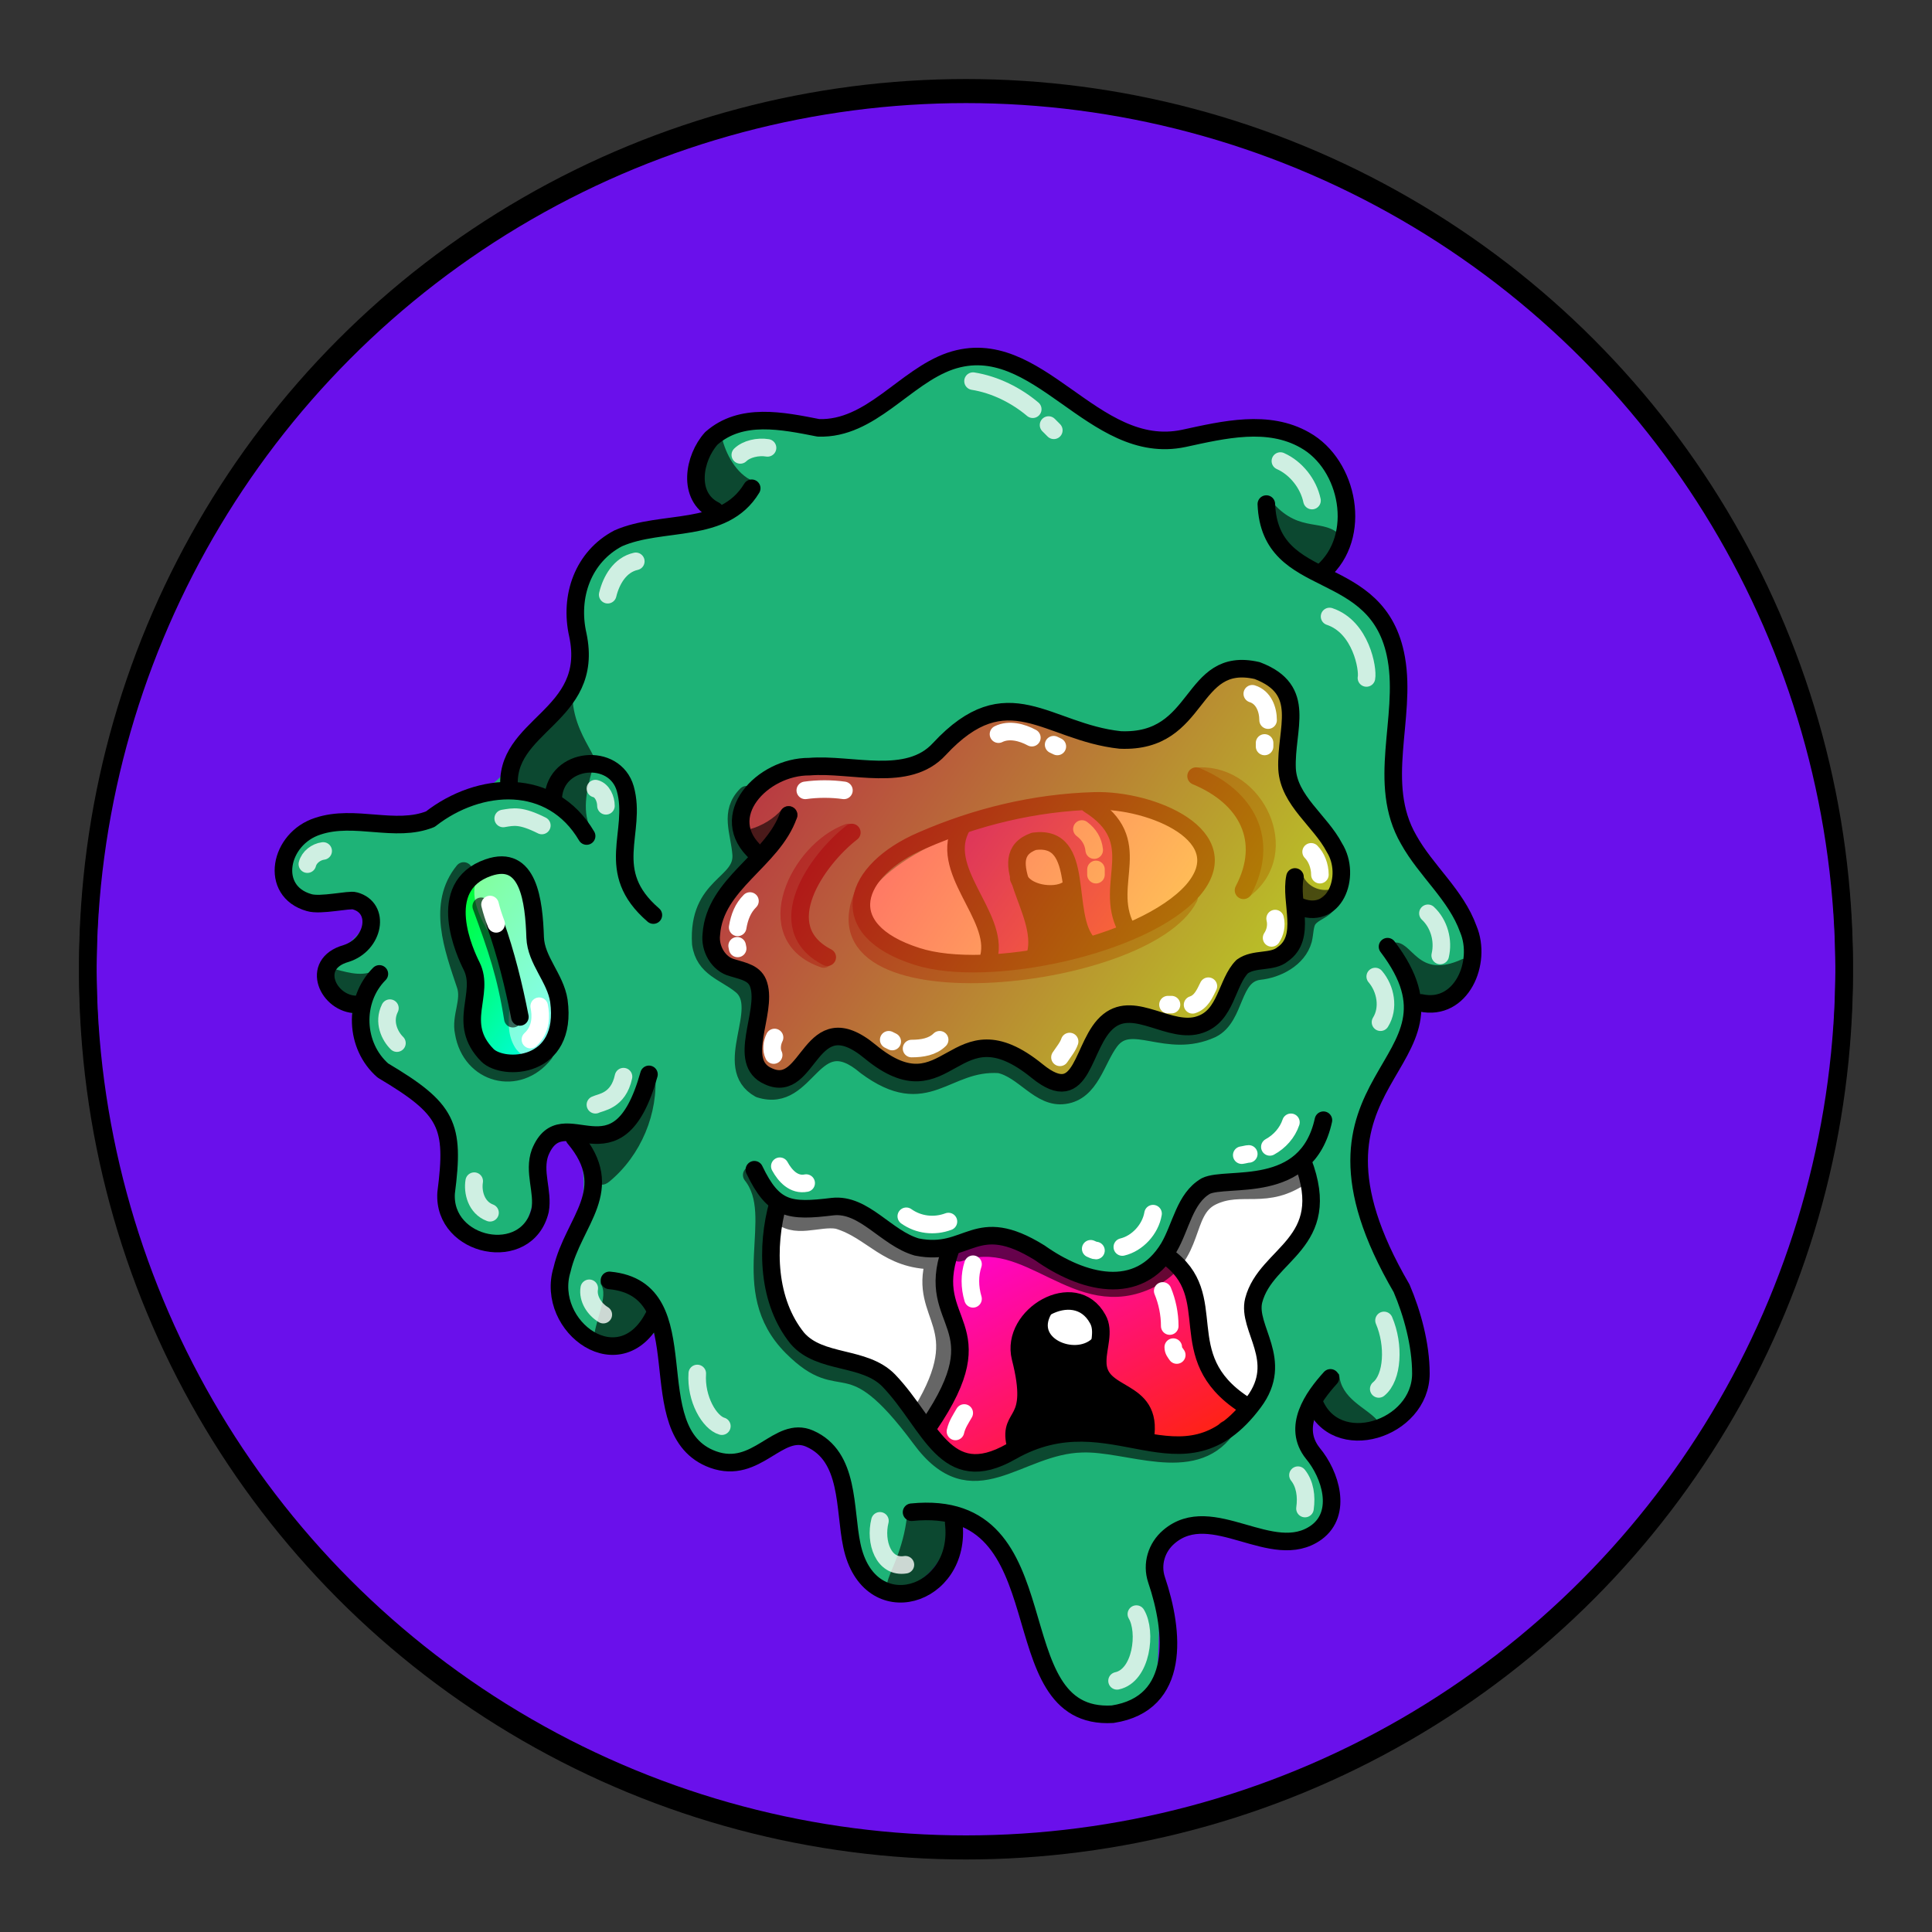 <svg version="1.1" id="Layer_1" xmlns="http://www.w3.org/2000/svg" x="0" y="0" viewBox="0 0 1100 1100" style="enable-background:new 0 0 1100 1100" xml:space="preserve" xmlns:xlink="http://www.w3.org/1999/xlink"><rect x="0" y="0" width="1100" height="1100" fill="#333333" stroke="none"/><style type="text/css">.st302{fill:#6A10EB;stroke:#000000;stroke-width:10;stroke-linecap:round;stroke-linejoin:round;stroke-miterlimit:10;}</style><circle class="st302" cx="550" cy="553.7" r="500"/><path d="M532 209c-68 59.6-71 20-121 36.5-19.6 10.9-14 30-9.7 39.6 11 23-51 9-69 40.3-10.1 18 0 42-7.5 62-9 19.6-34 35-37 52-43 48-154 7-119 70 6 11 33-6 39 9.1 7 17.5-39 29-21 47 18 5 21 39.9 57 63 14 20 3 51 19 69 36 38 46-25 41-34.3 4-39 44-11 22 39-23 52 11 74 36.5 57 24-9 13 39 23 50.9 19.5 37 55 12 67 12 18 1 28 22 29.8 40 6 63 54 46 59 8 15.5-34 45 49 47 59.9 12 73 69.5 42 71 17.9 3-54-3-59.9 2-68 19-31 71 13 90.8-15.5 14-19.8-31-63 8-55 94 19.9 19-101 14-120.4-9-35.5 14-105.8 47-122 18-9 17-35.5 7-53-9.6-17-25-30.6-31-48.9-13.5-54 21-100.7-36-133.3-5-3-7-9.5-4-14 17-25.8 1-66-32-71-22-3-44 9-66.5 6C615 247 578.5 178 532 209z" style="fill:#1eb377"/><style>.st40{fill:none;stroke:#000;stroke-width:10;stroke-linecap:round;stroke-linejoin:round;stroke-miterlimit:10}.st98{opacity:.6;enable-background:new}</style><g id="Outline"><path class="st98" d="M793 537c-1 .7-1 2-.5 3 5 10 11 35 25 30 8-2 21-13 18-22.4-.5-1-2-2-3-1.5-26 12-28-11-39-9.4v.3zm-34 274.5c6 5 26 8 25-3-6-7-20.6-12-21.5-26C750 772 744 803 759 811.5zm-219.3 52s1 .5 1 .8c9 13.5-3 36-18 40-34 6-9-6-6-44 .3-5.3 22.3 2.7 23 3.2zM342 731c5 7-4 22-4 33 8 13 29.6-5 33-14.9 2-12-17-21-28-20.2-1 .1-1 1.1-1 2.1zm31-120.2c2 23-8 47-26 61.9-13 10.9-17.5-30.6-8-27.9 6 4.2 28-18.8 34-34zm-157-59.9c-8 6-17 3-25 1-11 5 4 20 13.5 16 5-4 12-9 12-15.7-.5-.2-1.5-.2-.5-1.3zM337 473c-6-10-3-23 0-34 0-1 0-2-.6-2-9-9-23 11-19.8 20.7C318 463 338 475 337 472.8v.2z"/><path class="st98" d="M326 392c-2 29 24 45 7 44-7 2-14 1-15 11-1 11-24 0-24.5-1.3C285 433 317 404.5 326 392zm103-118c-9.9-4-16-16-18-25-4-6-9.9 1-11 6-7 54 29.5 28 29 19zm293 9c16 21 29.5 12 40 20.7 3 4 1 9.6-1 14-3 9-13 9-20 4.1-14.5-5.8-22-22.2-19-38.8z"/><path class="st40" d="M347 729c53.5 5 15 86 59 102 25 9 37-19.8 55-11.9 23 10.1 19.6 40 24 60.7 9.6 46 63 29.6 58-12.8"/><path class="st40" d="M519 861c89-9 47.5 119 114.5 115 39-6 35-47 25-76.5-3-9 0-18.5 7-24.5 24.5-21 59 15.5 84-2.5 15-11 8-33-2-45-12-15 0-32 10-43"/><path class="st40" d="M790 539c53 69.8-64 71 8 194.5 6 14 11 32 11 48.5 0 32-49 47.5-61 16"/><path class="st40" d="M721 287c2 51 64 31 74 88 6 34-11.5 71 7 103 10 18 27 31.5 34 51 8 19-4 47-27 42"/><path class="st40" d="M407 290.6c-16-8-12-29.9-2-41 17-15 40.5-10 61-6 29.8 1 49-29 75-38 50-17 81 55 133 44 23-5 48-11 69 1 25 14 33 55 10 75"/><path class="st40" d="M428 278c-16 26.5-51 17.5-76 28.5-20 10.5-28 33-23 55 10 47-43 51-39 88m25 4.5c1.5-23 35-26 41-5 7 25-13 47 16 72"/><path class="st40" d="M334 476c-20-34-61-31.5-89-9.6-20 8-43-3-64 4-22 7-28 37-5 43.5 6.5 2 23-2 26-1 15 4 11 25-5 30-21 6-10 29 6 29"/><path class="st40" d="M216 554.5c-15 15-14 41 2 55 37 22 41 31 36 69.7-2 31 46 41 53.5 10 2-10.8-4-22 0-33 13-32 44 20 62-44.5"/><path class="st40" d="M327 647.9c25 29.7-.5 47-7 75-10 32.5 34 65 53 25"/><path d="M729 262.5c9 4 16 13 18 22.5m-193-68c12.5 2 24.5 8 34 16m9 9 3 3m-163 10c-5.5-.9-12 .6-15.5 4M362 319.6c-9 2-14 10.7-16 19M339 449c4 1 6 6 6 9.8M308.5 470c-12-6-16-5-22-4M175 492c1-4 5-7 9-7.5m38 89.5c-4 8 0 16 4 19.9m44 78.6c-1 6 1 15 9 18m76-77.5c-3 14-13 14.5-16 16m4.5 119.5c-5-3-9-9-8-15M397 782c-1 14.5 7 28 14 30m90 53.9c-3 12 2 27 14.5 25M636 957c14-3 17-28 11-38m96-60.1c1-7 0-14-4-19m46-49.1c8-6.5 9-25 3-39M786 582c5-8 3-19-3-26m37-12c2-8.5-.6-18-7-24m-56-169c18 6 22 30 21 35" style="opacity:.788;fill:none;stroke:#fff;stroke-width:10;stroke-linecap:round;stroke-linejoin:round;stroke-miterlimit:10;enable-background:new"/></g><style>.st40,.st68{fill:none;stroke-width:10;stroke-linecap:round;stroke-linejoin:round;stroke-miterlimit:10;stroke:#000}.st68{opacity:.6;enable-background:new}</style><g id="Eye"><linearGradient id="SVGID_00000144327888440828662330000012949225208094602647_" gradientUnits="userSpaceOnUse" x1="232.314" y1="-555.531" x2="336.458" y2="-482.43" gradientTransform="translate(0 1066)"><stop offset="0" style="stop-color:#00ff04"/><stop offset=".811" style="stop-color:#00fccf"/><stop offset="1" style="stop-color:#00fbff"/></linearGradient><path style="fill:url(#SVGID_00000144327888440828662330000012949225208094602647_)" d="M278 494c-31 10.8-13 49-9.5 56 8 16-9 32.5 9 50.8 9 9 46 8 40.7-31-2-13-13-23-13.5-35.8-.7-21-3.7-48-26.7-40z"/><path d="M273 498c-6.5 9-1 22 4 30.8 6 8 13 15 14 25 2 14-6 31 3 43.7 15 18 30.6-23 23-35-3-7-8-13.5-10-20.8-5-16 2-45-21-49" style="opacity:.51;fill:#fff;enable-background:new"/><path class="st68" d="M274 516c9 24.5 14 39 18 64"/><path class="st40" d="M278 494c-31 10.8-13 49-9.5 56 8 16-9 32.5 9 50.8 9 9 46 8 40.7-31-2-13-13-23-13.5-36C304 513 301 486 278 494z"/><path class="st40" d="M282 526c6 17 10.5 35 14 53"/><path d="M279 515c1 4 2 7 3.5 11m24.5 46.9c1 5 1.5 13-5 19" style="fill:none;stroke:#fff;stroke-width:10;stroke-linecap:round;stroke-linejoin:round;stroke-miterlimit:10"/><path class="st68" d="M264 495.9c-15.5 19-6 44 1 65 3 9-3 18-1 27 4 24 31 31 46 12"/></g><style>.st40,.st68{fill:none;stroke-width:10;stroke-linecap:round;stroke-linejoin:round;stroke-miterlimit:10;stroke:#000}.st68{opacity:.6;enable-background:new}.st102{fill:#fff}</style><g id="Eye_Tounge"><path class="st102" d="M741 663c-20.5 18-46 0-62 23-25.5 38-1.5 18 5 70.8 5 44 32 46.5 36 30.2 4-15-5-30-5-46 .5-21.5 28-31 32-52 0-8 1-18.5-6-26zm-298 24c-5.5 29-5.5 79 32 84 33 7 44 42 54 38 25-30 12-78 7.5-98.7C509.5 705 492 683 443 687z"/><linearGradient id="SVGID_00000027599348716876755490000000517666610371899790_" gradientUnits="userSpaceOnUse" x1="561.184" y1="-370.643" x2="649.184" y2="-208.643" gradientTransform="translate(0 1066)"><stop offset="0" style="stop-color:#ff00d9"/><stop offset="1" style="stop-color:#ff2600"/></linearGradient><path style="fill:url(#SVGID_00000027599348716876755490000000517666610371899790_)" d="M531 815.6c7 14 29.5 21 42 9.8 17-28 4-62 14-75 17.5-22 49-7 39.7 21-7 20.1 19 13 26 44.3 15 20 79-8 41.5-29-9.6-11-14-84-39.7-66-34 28-86-40.9-114-8C529.6 747 564 751 531 815.6z"/><path class="st102" d="M600 744c-27 21 34 40.1 24 7-3-10-13-12-24-7.4v.4z"/><path d="M584 755c-7 13.5 2 47-5 67 2 1 7-9.6 63-3.5 19 2 4-25-6.5-26-7-5-11-13-11-21.5-16.5 1-32.5-11-40.5-16.2v.2z"/><path class="st68" d="M443 690.7c9 10 23 2 34 4 20 6 28 23 55 23-9.6 33 23 36-7 86M742 669c-21 15-35 4-52 12.3s-8.5 34-35 47c-42 20.8-69-29.7-109-15"/><path class="st68" d="M428 669c19 24-10 65 23 98 29.8 29.8 30.8-5 73 51.9 30 41 55 4 92 3.1 26-1 63 18 82-8"/><path d="M662 735c2.5 6 4 13 4 20m2 12c0 2 1 3 2 4.5m-116-51.7c-2 6-2 13 0 19.7M544 815c.9-4 3-7 5-10.5M735 639c-2 6-6.5 11-12 14m-12 4c-1 0-2.5.5-4 .7M656.5 691c-1.5 9-9 17-17.5 19m-15 2c-1 0-2-.6-3-1m-105-18.5c7 5 16 6 24 3M444 664c3 5.5 8 11 15 9.6" style="fill:none;stroke:#fff;stroke-width:10;stroke-linecap:round;stroke-linejoin:round;stroke-miterlimit:10"/><path class="st40" d="M429.5 666c11 23 20 24 44.5 21 18-2 30.5 18 48 23 29.8 6 33-19.7 70 3.3 24 17 56 26 73.5-3 7-12 9-28 21-35 12-6 57.5 6 67-37.5"/><path class="st40" d="M443 685c-7 25-6 56 11 77 13 15 38 9.7 52 24 24 25 32 62 69.8 40.4 58-33 97 27 138-28 18-24-4-42 0-58 7-27 46-32 28-79"/><path class="st40" d="M541 712c-15 43 28 40.9-12 99.6M664 715c33 23 2 57 44 84.5M578 822c-4-18 13-10 3-49-6-24 31-45.8 44-22 4 7 0 16 0 23.9-.5 22 32 14 27 44"/><path class="st40" d="M594 746c-11 20 18 32 31 20"/></g><style>.st16,.st40,.st68{fill:none;stroke:#fff;stroke-width:10;stroke-linecap:round;stroke-linejoin:round;stroke-miterlimit:10}.st40,.st68{stroke:#000}.st68{opacity:.6;enable-background:new}</style><g id="visor"><path class="st68" d="M425 452.5c-10 10-4 21-3 34 1 17.5-25 17-23 50.8 2 14 13.5 16 23 23.7 16 13-12 46.5 10.5 59 28 9 30-39 60.5-13 35 26 45-3 76-1 14 3 23 19.6 37 17.6 15-2 18-20 26-30.7 12-16 32 5 58-7 14-7 10.8-31 27-33 10-1 22-7 25-17.8 1-4 .7-9 3-11.9 3-4 9-5 11-9"/><path class="st68" d="M483 474c-28 10-52 59-14 72m214-104.1c32-1 53 43 26 64m-216 .1c-38 74 159 54 184 5"/><path d="M667 467c-60.6-40.6-281 59-113 83.5 33 5 185.5-41 113-83.9v.4z" style="fill:#fff"/><linearGradient id="SVGID_00000094605671738681660570000007936507584095639945_" gradientUnits="userSpaceOnUse" x1="531.586" y1="652.528" x2="653.586" y2="545.528" gradientTransform="matrix(1 0 0 -1 0 1100)"><stop offset="0" style="stop-color:#7b00ff"/><stop offset="1" style="stop-color:#ff0084"/></linearGradient><path style="fill:url(#SVGID_00000094605671738681660570000007936507584095639945_)" d="M550 467.8c-14 18 11 55 13 77 5 7 19.7 5 25-2 12-19.9-19.5-44-2-62 34-18 16 44 33 54.9 14 3 24-5 18-20-3-15 7-32-2-46-17-26.7-57-6.7-85-1.9z"/><path class="st16" d="M616 472c4 3 6.5 7 7 12m1 11v3"/><path d="M589 509.6c-6 26 3 45 25 27.9 4-17.5-4-37.8-25-27.9z"/><path class="st40" d="M623 456c-34 1-67 9-98 22.5-39.6 17-51 50.7-3 66 40 13 129-5.8 157-37.4 27-31.1-23.5-52.1-56-51.1zm-138 18c-20 15.5-47 54-14 71m210-103.1c29 12 42 36.5 27 65"/><path class="st40" d="M548 470c-15 25 21 51 15 75m57-87c33.5 21 8 44.5 21 70m-51.3 15c6-24-26-55-1-64 30-4 16 42 30.5 58"/><path class="st40" d="M580 500c4 9 19.8 11 27 7"/><linearGradient id="SVGID_00000036223863161345539850000005378798673148752026_" gradientUnits="userSpaceOnUse" x1="447.777" y1="687.666" x2="720.78" y2="506.665" gradientTransform="matrix(1 0 0 -1 0 1100)"><stop offset="0" style="stop-color:#ff002b"/><stop offset="1" style="stop-color:#ffd500"/></linearGradient><path style="opacity:.69;fill:url(#SVGID_00000036223863161345539850000005378798673148752026_);enable-background:new" d="M490 437.6c-27-5-59.5-2-69 27.5-2 8 6.5 14 8.5 23-13 13.5-31 37-21 56 17 16 28 12 22 41.3-4 12 0 36 16.5 28 24-20.5 25-38 55-9.8 36 21 42-28 89 4.9 5 3 10.5 7 16 5.2 5-1 9-7 10.9-11.5 19.7-55 51 4 78-31 18-41 36-9 44-50 9-8 22-7 24-22.2 3-23-25-35-31-54.5-6-26 13-63-29-63-42 9.6-31 58-93 33-71-35-61.4 34.5-120.9 23.1z"/><path class="st16" d="M713 395c6.5 2 9 9 9 15m-2 13v2m26.5 60c3 3 5 8 5 13m-183-80c6-3 13.5-1 19 2m12.4 4 2.1 1m-121.5 25c-7-1-15-1-22 0M726 523c1 4 0 8-2 11m-36 27.5c-2 4-4 9-9 10.6m-12-.1h-2m-56 21c-1 3-3.5 6-5.5 9M535 592c-4 4-10 5-16 5m-11-4-2-1m-65-1.3c-1.5 3-2 7-.5 10M427 513c-4 4-6 9-7 15m-.3 10.5.3 1.5"/><path class="st68" d="M737.5 501c3 7 11 11.5 19 10.6M449 464c-5 6-13 10.9-21 13"/><path class="st40" d="M449 464c-9 26-42 39-44 68-1 8 4 17 12 19 6.5 2 13 3 15 9.8 5 16-13 44 5.5 52 24 11 23-43 58-14 45 37 47-28 95 11 27 22 25-16 40.8-28.5 15-12 35 8 52 2 15-5 15-24 24-33 7-5 17-2 23-7 14-9.6 4-29.9 7-44"/><path class="st40" d="M431 486c-24-21 3-49.7 29.8-49.5 24-2 56 9.6 74-10 39-42 61-9.7 103-5.2 46.5 2 39-48.5 78-39.5 29 11 16 33 17 56 1 18 19 29.5 27 44.9 10 16 0 42.5-21 33"/></g><circle cx="550" cy="550" r="500" style="fill:none;stroke:#000;stroke-width:10;stroke-linecap:round;stroke-linejoin:round;stroke-miterlimit:10"/></svg>
